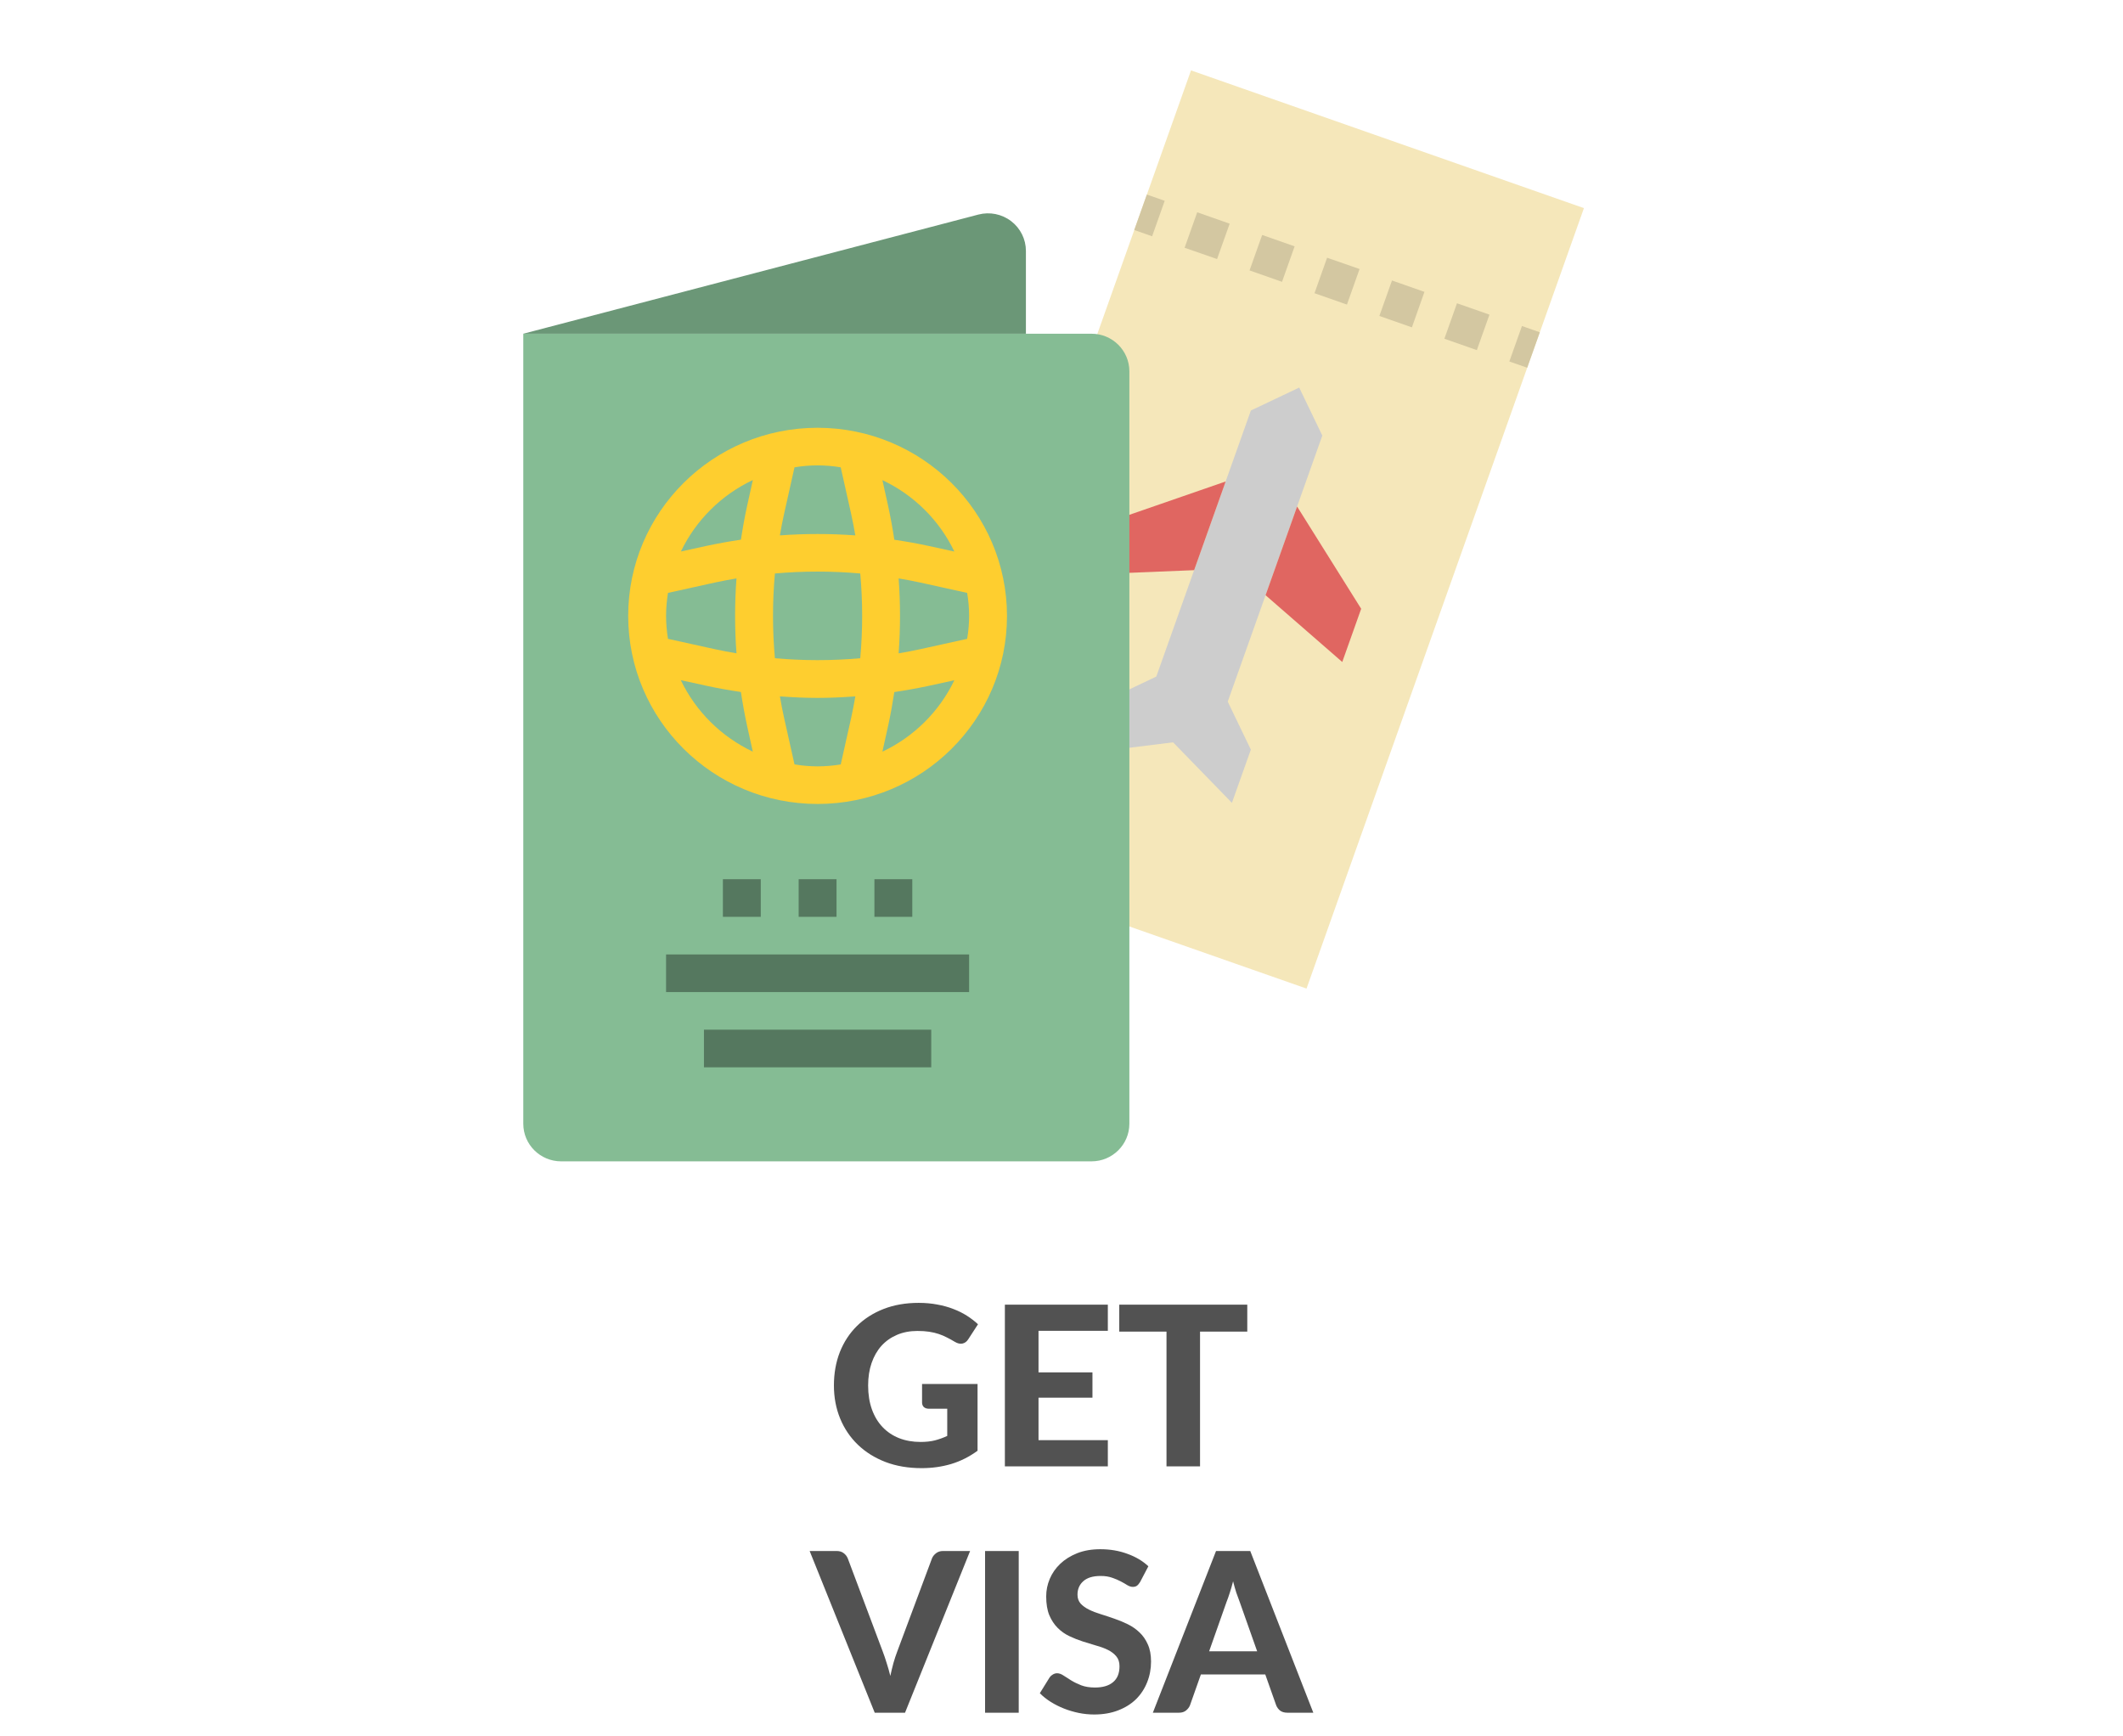 <svg width="181" height="148" viewBox="0 0 181 148" fill="none" xmlns="http://www.w3.org/2000/svg">
<path d="M78.612 117.979H83.343V123.67C82.64 124.183 81.889 124.56 81.091 124.8C80.3 125.035 79.461 125.152 78.574 125.152C77.44 125.152 76.414 124.978 75.496 124.629C74.578 124.275 73.792 123.784 73.14 123.157C72.488 122.53 71.984 121.786 71.629 120.924C71.275 120.063 71.097 119.123 71.097 118.103C71.097 117.071 71.265 116.124 71.601 115.262C71.943 114.401 72.427 113.66 73.054 113.039C73.681 112.419 74.438 111.934 75.325 111.586C76.218 111.238 77.215 111.063 78.317 111.063C78.887 111.063 79.419 111.111 79.913 111.206C80.407 111.295 80.863 111.421 81.281 111.586C81.699 111.744 82.083 111.934 82.431 112.156C82.779 112.378 83.096 112.621 83.381 112.887L82.554 114.16C82.428 114.363 82.263 114.487 82.06 114.531C81.858 114.575 81.636 114.525 81.395 114.379C81.167 114.24 80.943 114.116 80.721 114.008C80.506 113.894 80.274 113.796 80.027 113.714C79.78 113.632 79.511 113.568 79.22 113.524C78.929 113.48 78.593 113.457 78.213 113.457C77.573 113.457 76.994 113.568 76.474 113.79C75.955 114.012 75.512 114.325 75.144 114.73C74.783 115.136 74.505 115.623 74.308 116.193C74.112 116.763 74.014 117.4 74.014 118.103C74.014 118.863 74.122 119.544 74.337 120.145C74.552 120.741 74.856 121.244 75.249 121.656C75.642 122.068 76.11 122.381 76.655 122.596C77.206 122.812 77.817 122.919 78.488 122.919C78.944 122.919 79.35 122.875 79.704 122.786C80.065 122.691 80.417 122.565 80.759 122.406V120.088H79.201C79.017 120.088 78.872 120.041 78.764 119.946C78.663 119.845 78.612 119.718 78.612 119.566V117.979ZM88.541 113.448V116.991H93.139V119.148H88.541V122.767H94.451V125H85.672V111.215H94.451V113.448H88.541ZM106.339 113.514H102.311V125H99.452V113.514H95.424V111.215H106.339V113.514ZM82.708 132.215L77.16 146H74.576L69.028 132.215H71.327C71.574 132.215 71.774 132.276 71.926 132.396C72.084 132.51 72.201 132.659 72.277 132.842L75.26 140.784C75.374 141.082 75.485 141.408 75.593 141.763C75.707 142.111 75.811 142.479 75.906 142.865C75.989 142.479 76.077 142.111 76.172 141.763C76.274 141.408 76.381 141.082 76.495 140.784L79.459 132.842C79.523 132.684 79.633 132.542 79.792 132.415C79.956 132.282 80.159 132.215 80.4 132.215H82.708ZM86.853 146H83.984V132.215H86.853V146ZM97.203 134.856C97.114 135.002 97.022 135.11 96.927 135.179C96.839 135.243 96.722 135.274 96.576 135.274C96.437 135.274 96.285 135.227 96.12 135.132C95.962 135.031 95.775 134.923 95.559 134.809C95.344 134.695 95.097 134.59 94.819 134.495C94.54 134.394 94.214 134.343 93.84 134.343C93.181 134.343 92.687 134.492 92.358 134.79C92.029 135.081 91.864 135.464 91.864 135.939C91.864 136.243 91.953 136.497 92.13 136.699C92.314 136.896 92.551 137.067 92.843 137.212C93.14 137.358 93.476 137.488 93.85 137.602C94.223 137.716 94.606 137.843 94.999 137.982C95.392 138.115 95.775 138.273 96.148 138.457C96.522 138.641 96.855 138.872 97.146 139.15C97.444 139.429 97.681 139.771 97.859 140.176C98.042 140.575 98.134 141.063 98.134 141.639C98.134 142.266 98.023 142.855 97.802 143.406C97.586 143.951 97.273 144.429 96.861 144.841C96.449 145.246 95.939 145.566 95.332 145.8C94.73 146.035 94.046 146.152 93.279 146.152C92.843 146.152 92.406 146.108 91.969 146.019C91.538 145.93 91.12 145.807 90.715 145.648C90.316 145.49 89.939 145.3 89.584 145.078C89.229 144.857 88.919 144.61 88.653 144.337L89.489 142.988C89.559 142.887 89.65 142.805 89.764 142.741C89.879 142.672 89.999 142.637 90.126 142.637C90.296 142.637 90.477 142.7 90.667 142.827C90.857 142.954 91.076 143.093 91.323 143.245C91.57 143.397 91.855 143.536 92.177 143.663C92.507 143.79 92.9 143.853 93.356 143.853C94.02 143.853 94.534 143.701 94.894 143.397C95.262 143.093 95.445 142.64 95.445 142.038C95.445 141.69 95.354 141.408 95.17 141.193C94.993 140.978 94.758 140.797 94.467 140.651C94.176 140.506 93.843 140.382 93.469 140.281C93.096 140.173 92.713 140.056 92.32 139.929C91.927 139.803 91.544 139.651 91.171 139.473C90.797 139.296 90.464 139.062 90.173 138.77C89.882 138.479 89.644 138.118 89.46 137.687C89.283 137.257 89.195 136.722 89.195 136.082C89.195 135.569 89.296 135.072 89.499 134.59C89.701 134.109 89.999 133.682 90.391 133.308C90.784 132.934 91.266 132.633 91.835 132.405C92.412 132.177 93.07 132.063 93.811 132.063C94.641 132.063 95.407 132.193 96.111 132.453C96.82 132.706 97.418 133.061 97.906 133.517L97.203 134.856ZM107.181 140.766L105.689 136.547C105.601 136.326 105.506 136.066 105.404 135.768C105.309 135.471 105.218 135.148 105.129 134.799C105.04 135.154 104.945 135.483 104.844 135.787C104.749 136.085 104.657 136.345 104.568 136.566L103.086 140.766H107.181ZM111.969 146H109.755C109.508 146 109.306 145.943 109.147 145.829C108.995 145.709 108.881 145.557 108.805 145.373L107.874 142.741H102.383L101.452 145.373C101.389 145.531 101.278 145.677 101.12 145.81C100.962 145.937 100.762 146 100.521 146H98.289L103.675 132.215H106.592L111.969 146Z" fill="#525252"/>
<g clip-path="url(#clip0)" filter="url(#filter0_d)">
<path d="M101.542 3L135.041 14.742L111.39 81.271L77.891 69.529L101.542 3Z" fill="#F5E7BA"/>
<path d="M96.703 16.607L97.777 13.583L99.299 14.117L98.226 17.141L96.703 16.607Z" fill="#D3C7A1"/>
<path d="M125.91 26.846L123.143 25.876L124.218 22.852L126.986 23.822L125.91 26.846ZM120.374 24.906L117.601 23.934L118.676 20.91L121.444 21.881L120.374 24.906ZM114.836 22.964L112.069 21.994L113.144 18.97L115.912 19.932L114.836 22.964ZM109.301 21.024L106.532 20.052L107.607 17.029L110.376 18L109.301 21.024ZM103.763 19.082L100.995 18.12L102.071 15.096L104.838 16.067L103.763 19.082Z" fill="#D3C7A1"/>
<path d="M128.681 27.814L129.756 24.791L131.279 25.325L130.203 28.348L128.681 27.814Z" fill="#D3C7A1"/>
<path d="M105.03 65.438L100.014 60.28L92.85 61.168L94.461 56.632L98.582 54.675L106.645 31.994L110.766 30.039L112.736 34.13L104.673 56.81L106.643 60.902L105.03 65.438Z" fill="#CDCDCD"/>
<path d="M114.436 53.431L107.898 47.739L110.587 40.179L116.049 48.895L114.436 53.431Z" fill="#E06661"/>
<path d="M93.119 45.959L101.807 45.604L104.496 38.043L94.731 41.423L93.119 45.959Z" fill="#E06661"/>
<path d="M84.236 49.499C84.236 57.47 77.73 63.931 69.704 63.931C61.678 63.931 55.171 57.47 55.171 49.499C55.171 41.53 61.678 35.068 69.704 35.068C77.73 35.068 84.236 41.53 84.236 49.499V49.499Z" fill="#C0F5F9"/>
<path d="M44.614 25.448H93.057C94.84 25.448 96.286 26.884 96.286 28.654V92.793C96.286 94.564 94.84 96 93.057 96H47.844C46.059 96 44.614 94.564 44.614 92.793V25.448Z" fill="#85BC94"/>
<path d="M69.705 33.465C60.788 33.465 53.558 40.644 53.558 49.499C53.558 58.355 60.788 65.534 69.705 65.534C78.623 65.534 85.853 58.355 85.853 49.499C85.843 40.648 78.619 33.475 69.705 33.465V33.465ZM56.787 49.499C56.79 48.844 56.845 48.19 56.949 47.542L60.942 46.66C61.554 46.525 62.172 46.413 62.79 46.307C62.633 48.432 62.633 50.567 62.79 52.692C62.172 52.587 61.554 52.474 60.942 52.339L56.949 51.458C56.845 50.81 56.79 50.156 56.787 49.499ZM66.066 45.887C68.486 45.672 70.922 45.672 73.342 45.887C73.558 48.291 73.558 50.708 73.342 53.112C70.922 53.327 68.486 53.327 66.066 53.112C65.85 50.708 65.85 48.291 66.066 45.887ZM76.615 46.307C77.233 46.413 77.851 46.525 78.463 46.66L82.455 47.542C82.679 48.838 82.679 50.162 82.455 51.458L78.463 52.339C77.851 52.474 77.233 52.587 76.615 52.694C76.771 50.567 76.771 48.433 76.615 46.307ZM81.366 44.017L79.163 43.537C78.194 43.325 77.225 43.156 76.247 43.011C76.099 42.039 75.924 41.072 75.716 40.114L75.231 37.928C77.919 39.198 80.085 41.348 81.366 44.017ZM71.677 36.837L72.565 40.804C72.701 41.412 72.816 42.024 72.922 42.639C70.781 42.483 68.631 42.483 66.491 42.639C66.597 42.024 66.71 41.412 66.848 40.804L67.736 36.837C69.04 36.617 70.373 36.617 71.677 36.837ZM64.184 37.921L63.7 40.108C63.487 41.07 63.318 42.033 63.17 43.004C62.192 43.15 61.218 43.325 60.255 43.53L58.052 44.011C59.332 41.343 61.496 39.193 64.183 37.921H64.184ZM58.049 54.982L60.251 55.463C61.22 55.675 62.189 55.843 63.167 55.989C63.314 56.961 63.49 57.928 63.697 58.885L64.181 61.072C61.493 59.801 59.325 57.651 58.044 54.982H58.049ZM67.737 62.162L66.849 58.196C66.711 57.589 66.599 56.975 66.492 56.363C67.561 56.44 68.635 56.493 69.709 56.493C70.782 56.493 71.853 56.44 72.924 56.363C72.817 56.975 72.703 57.589 72.567 58.196L71.679 62.162C70.374 62.383 69.041 62.383 67.737 62.162V62.162ZM75.23 61.078L75.714 58.891C75.928 57.929 76.096 56.967 76.245 55.995C77.222 55.849 78.198 55.675 79.162 55.469L81.364 54.989C80.083 57.658 77.915 59.808 75.227 61.078H75.23Z" fill="#FECE2F"/>
<path d="M56.787 78.362H82.623V81.569H56.787V78.362Z" fill="#55785F"/>
<path d="M60.017 84.776H79.394V87.983H60.017V84.776Z" fill="#55785F"/>
<path d="M68.091 71.948H71.32V75.155H68.091V71.948Z" fill="#55785F"/>
<path d="M61.632 71.948H64.861V75.155H61.632V71.948Z" fill="#55785F"/>
<path d="M74.55 71.948H77.779V75.155H74.55V71.948Z" fill="#55785F"/>
<path d="M87.466 25.448V18.393C87.467 17.397 87.001 16.459 86.207 15.852C85.414 15.245 84.382 15.038 83.413 15.291L44.614 25.448H87.466Z" fill="#6B9777"/>
</g>
<defs>
<filter id="filter0_d" x="37" y="0" width="105.655" height="105" filterUnits="userSpaceOnUse" color-interpolation-filters="sRGB">
<feFlood flood-opacity="0" result="BackgroundImageFix"/>
<feColorMatrix in="SourceAlpha" type="matrix" values="0 0 0 0 0 0 0 0 0 0 0 0 0 0 0 0 0 0 127 0"/>
<feOffset dy="3"/>
<feGaussianBlur stdDeviation="3"/>
<feColorMatrix type="matrix" values="0 0 0 0 0 0 0 0 0 0 0 0 0 0 0 0 0 0 0.3 0"/>
<feBlend mode="normal" in2="BackgroundImageFix" result="effect1_dropShadow"/>
<feBlend mode="normal" in="SourceGraphic" in2="effect1_dropShadow" result="shape"/>
</filter>
<clipPath id="clip0">
<rect width="93.655" height="93" fill="white" transform="translate(43 3)"/>
</clipPath>
</defs>
</svg>
